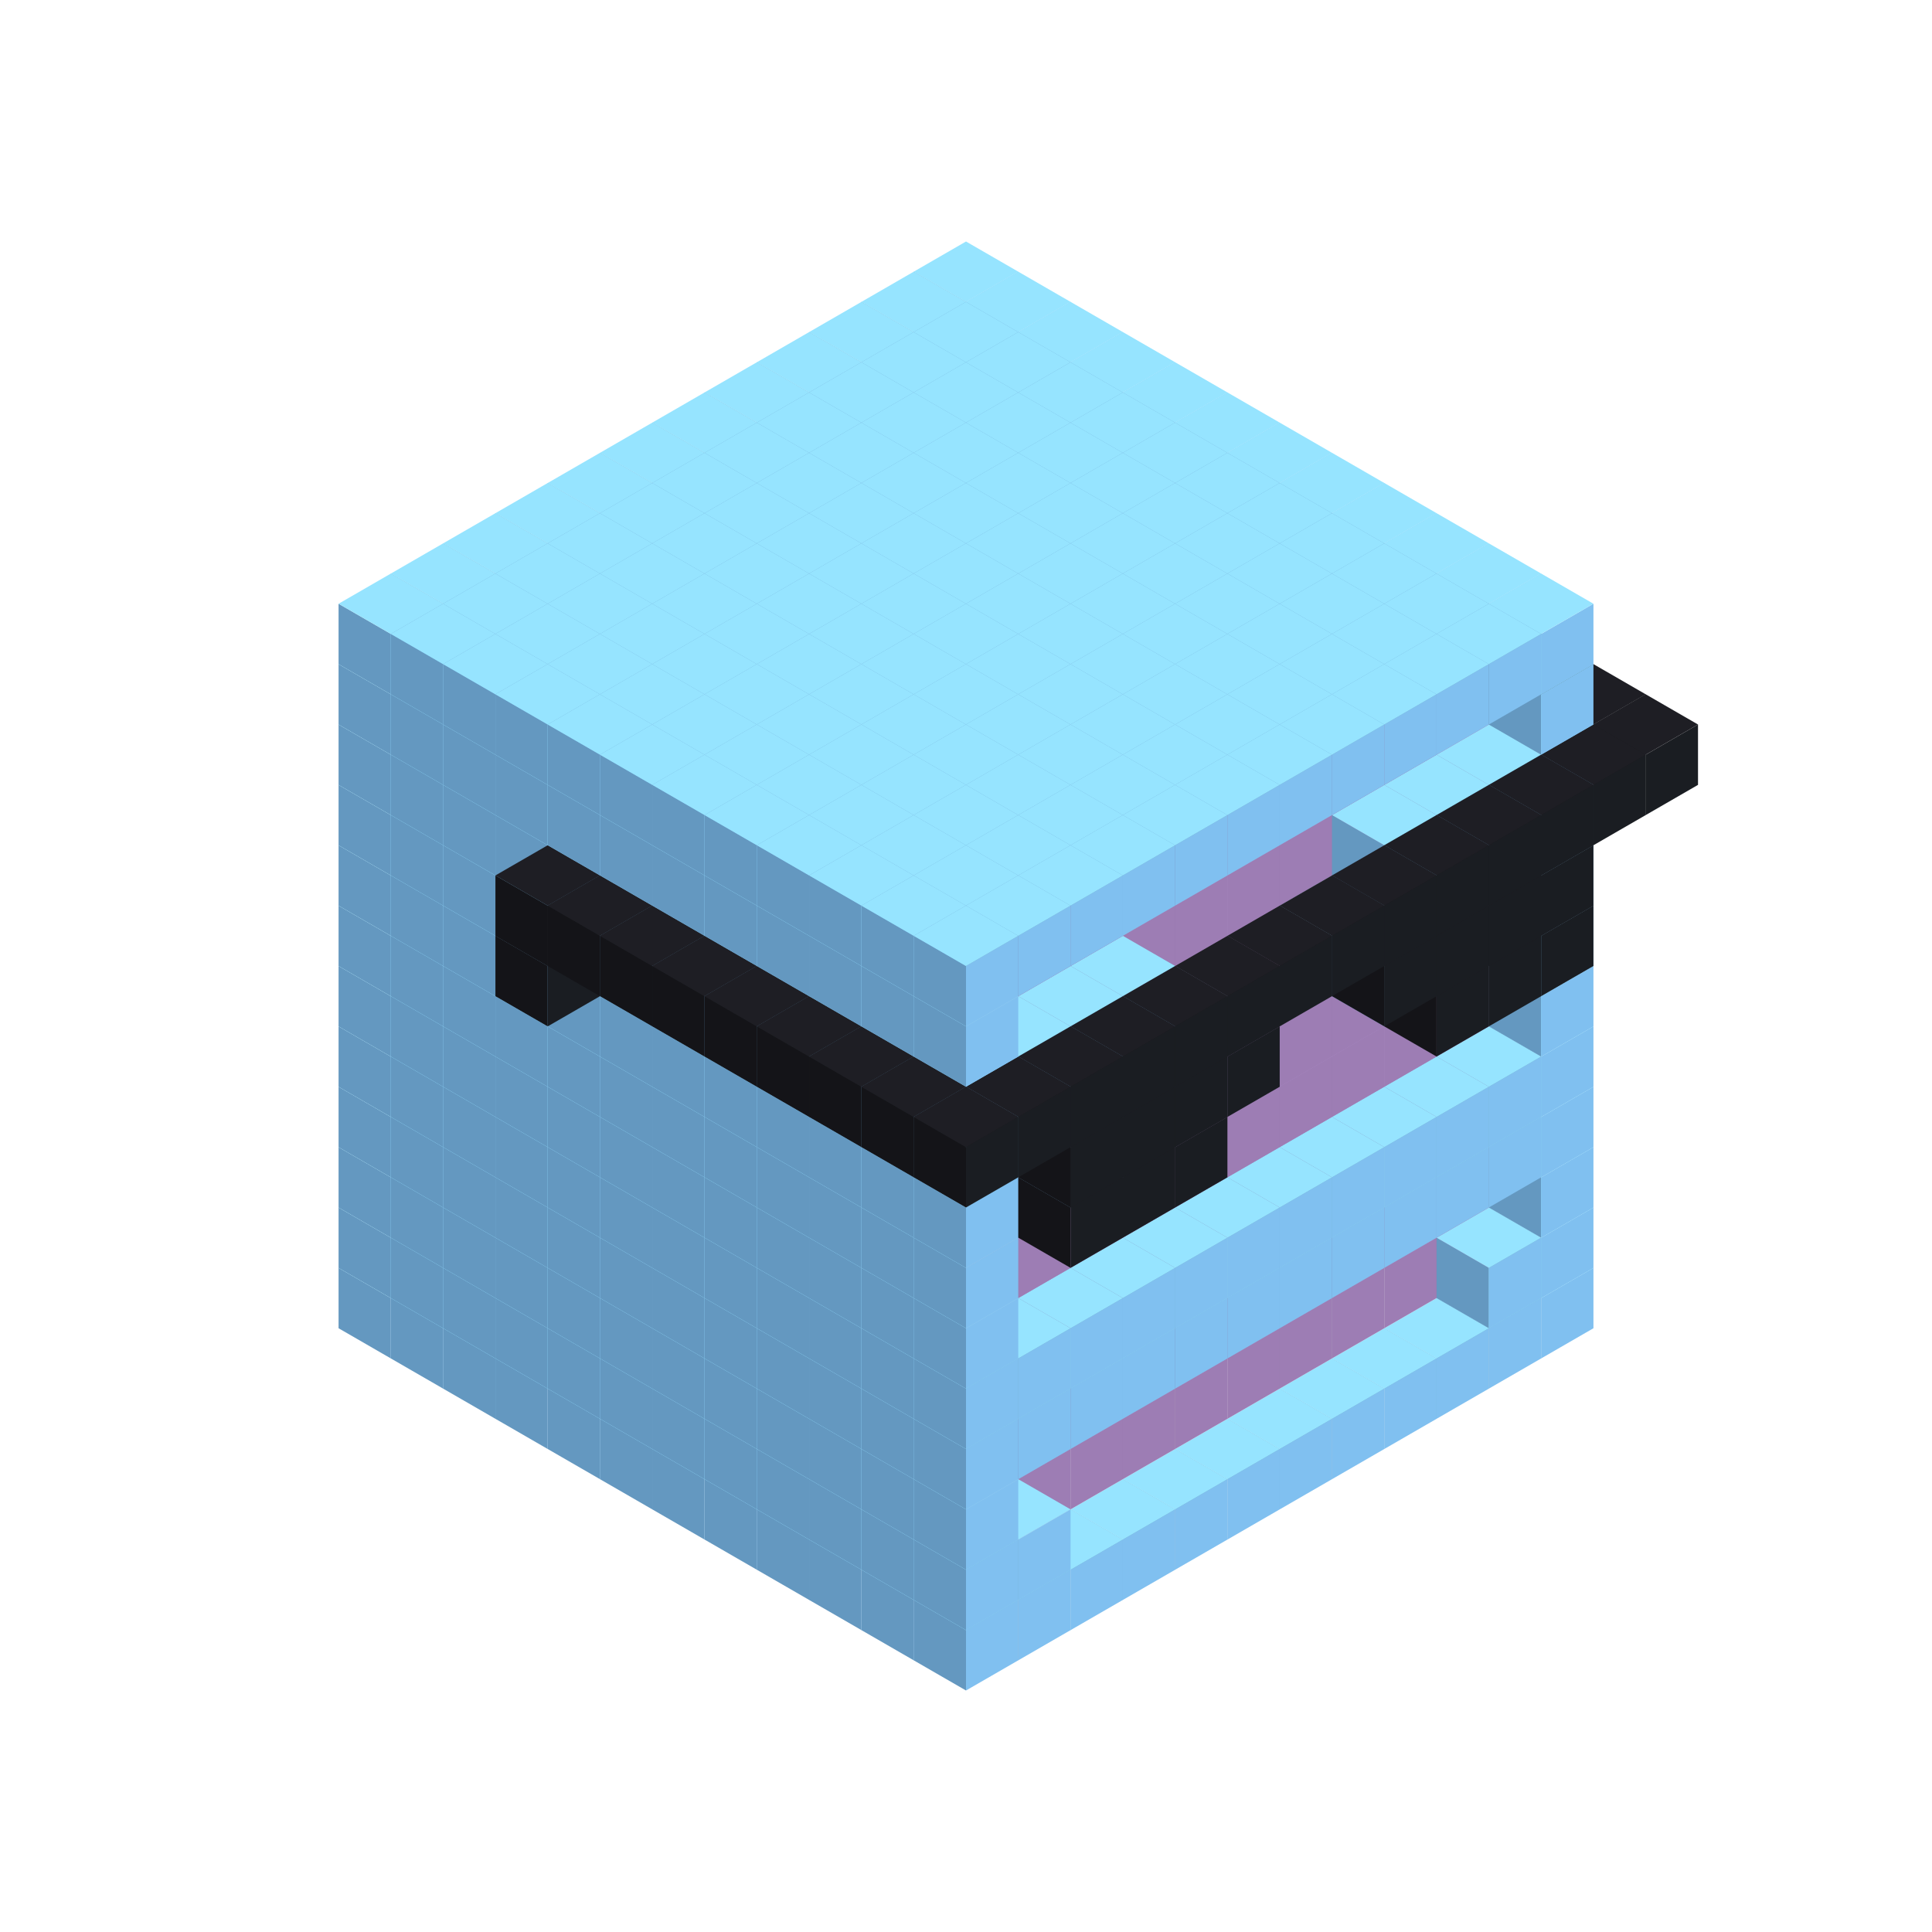 
<svg width='600' height='600' viewBox='4436371 5550000 3200000 3200000' xmlns='http://www.w3.org/2000/svg' xmlns:xlink='http://www.w3.org/1999/xlink'>
<use xlink:href='#v-0x00000007-1' transform='translate(983738,3600000)'/>
<use xlink:href='#v-0x00000007-1' transform='translate(1070341,3650000)'/>
<use xlink:href='#v-0x00000007-1' transform='translate(1156944,3700000)'/>
<use xlink:href='#v-0x00000007-1' transform='translate(1243547,3750000)'/>
<use xlink:href='#v-0x00000007-1' transform='translate(1330150,3800000)'/>
<use xlink:href='#v-0x00000007-1' transform='translate(1416753,3850000)'/>
<use xlink:href='#v-0x00000007-1' transform='translate(1503356,3900000)'/>
<use xlink:href='#v-0x00000007-1' transform='translate(1589959,3950000)'/>
<use xlink:href='#v-0x00000007-1' transform='translate(1676562,4000000)'/>
<use xlink:href='#v-0x00000007-1' transform='translate(1763165,4050000)'/>
<use xlink:href='#v-0x00000007-1' transform='translate(1849768,4100000)'/>
<use xlink:href='#v-0x00000007-1' transform='translate(2889004,3600000)'/>
<use xlink:href='#v-0x00000007-1' transform='translate(2802401,3650000)'/>
<use xlink:href='#v-0x00000007-1' transform='translate(2715798,3700000)'/>
<use xlink:href='#v-0x00000007-1' transform='translate(2629195,3750000)'/>
<use xlink:href='#v-0x00000007-1' transform='translate(2542592,3800000)'/>
<use xlink:href='#v-0x00000007-1' transform='translate(2455989,3850000)'/>
<use xlink:href='#v-0x00000007-1' transform='translate(2369386,3900000)'/>
<use xlink:href='#v-0x00000007-1' transform='translate(2282783,3950000)'/>
<use xlink:href='#v-0x00000007-1' transform='translate(2196180,4000000)'/>
<use xlink:href='#v-0x00000007-1' transform='translate(2109577,4050000)'/>
<use xlink:href='#v-0x00000007-1' transform='translate(2022974,4100000)'/>
<use xlink:href='#v-0x00000007-1' transform='translate(1936371,4150000)'/>
<use xlink:href='#v-0x00000007-1' transform='translate(983738,3500000)'/>
<use xlink:href='#v-0x00000007-1' transform='translate(1070341,3550000)'/>
<use xlink:href='#v-0x00000007-1' transform='translate(1156944,3600000)'/>
<use xlink:href='#v-0x00000007-1' transform='translate(1243547,3650000)'/>
<use xlink:href='#v-0x00000007-1' transform='translate(1330150,3700000)'/>
<use xlink:href='#v-0x00000007-1' transform='translate(1416753,3750000)'/>
<use xlink:href='#v-0x00000007-1' transform='translate(1503356,3800000)'/>
<use xlink:href='#v-0x00000007-1' transform='translate(1589959,3850000)'/>
<use xlink:href='#v-0x00000007-1' transform='translate(1676562,3900000)'/>
<use xlink:href='#v-0x00000007-1' transform='translate(1763165,3950000)'/>
<use xlink:href='#v-0x00000007-2' transform='translate(2715798,3500000)'/>
<use xlink:href='#v-0x00000007-2' transform='translate(2629195,3550000)'/>
<use xlink:href='#v-0x00000007-2' transform='translate(2542592,3600000)'/>
<use xlink:href='#v-0x00000007-2' transform='translate(2455989,3650000)'/>
<use xlink:href='#v-0x00000007-2' transform='translate(2369386,3700000)'/>
<use xlink:href='#v-0x00000007-2' transform='translate(2282783,3750000)'/>
<use xlink:href='#v-0x00000007-2' transform='translate(2196180,3800000)'/>
<use xlink:href='#v-0x00000007-2' transform='translate(2109577,3850000)'/>
<use xlink:href='#v-0x00000007-2' transform='translate(2022974,3900000)'/>
<use xlink:href='#v-0x00000007-2' transform='translate(1936371,3950000)'/>
<use xlink:href='#v-0x00000007-1' transform='translate(1849768,4000000)'/>
<use xlink:href='#v-0x00000007-1' transform='translate(2889004,3500000)'/>
<use xlink:href='#v-0x00000007-1' transform='translate(2802401,3550000)'/>
<use xlink:href='#v-0x00000007-1' transform='translate(2022974,4000000)'/>
<use xlink:href='#v-0x00000007-1' transform='translate(1936371,4050000)'/>
<use xlink:href='#v-0x00000007-1' transform='translate(983738,3400000)'/>
<use xlink:href='#v-0x00000007-1' transform='translate(1070341,3450000)'/>
<use xlink:href='#v-0x00000007-1' transform='translate(1156944,3500000)'/>
<use xlink:href='#v-0x00000007-1' transform='translate(1243547,3550000)'/>
<use xlink:href='#v-0x00000007-1' transform='translate(1330150,3600000)'/>
<use xlink:href='#v-0x00000007-1' transform='translate(1416753,3650000)'/>
<use xlink:href='#v-0x00000007-1' transform='translate(1503356,3700000)'/>
<use xlink:href='#v-0x00000007-1' transform='translate(1589959,3750000)'/>
<use xlink:href='#v-0x00000007-1' transform='translate(1676562,3800000)'/>
<use xlink:href='#v-0x00000007-1' transform='translate(1763165,3850000)'/>
<use xlink:href='#v-0x00000007-2' transform='translate(2715798,3400000)'/>
<use xlink:href='#v-0x00000007-2' transform='translate(2629195,3450000)'/>
<use xlink:href='#v-0x00000007-2' transform='translate(2542592,3500000)'/>
<use xlink:href='#v-0x00000007-2' transform='translate(2455989,3550000)'/>
<use xlink:href='#v-0x00000007-2' transform='translate(2369386,3600000)'/>
<use xlink:href='#v-0x00000007-2' transform='translate(2282783,3650000)'/>
<use xlink:href='#v-0x00000007-2' transform='translate(2196180,3700000)'/>
<use xlink:href='#v-0x00000007-2' transform='translate(2109577,3750000)'/>
<use xlink:href='#v-0x00000007-2' transform='translate(2022974,3800000)'/>
<use xlink:href='#v-0x00000007-2' transform='translate(1936371,3850000)'/>
<use xlink:href='#v-0x00000007-1' transform='translate(1849768,3900000)'/>
<use xlink:href='#v-0x00000007-1' transform='translate(2889004,3400000)'/>
<use xlink:href='#v-0x00000007-1' transform='translate(1936371,3950000)'/>
<use xlink:href='#v-0x00000007-1' transform='translate(983738,3300000)'/>
<use xlink:href='#v-0x00000007-1' transform='translate(1070341,3350000)'/>
<use xlink:href='#v-0x00000007-1' transform='translate(1156944,3400000)'/>
<use xlink:href='#v-0x00000007-1' transform='translate(1243547,3450000)'/>
<use xlink:href='#v-0x00000007-1' transform='translate(1330150,3500000)'/>
<use xlink:href='#v-0x00000007-1' transform='translate(1416753,3550000)'/>
<use xlink:href='#v-0x00000007-1' transform='translate(1503356,3600000)'/>
<use xlink:href='#v-0x00000007-1' transform='translate(1589959,3650000)'/>
<use xlink:href='#v-0x00000007-1' transform='translate(1676562,3700000)'/>
<use xlink:href='#v-0x00000007-1' transform='translate(1763165,3750000)'/>
<use xlink:href='#v-0x00000007-2' transform='translate(2715798,3300000)'/>
<use xlink:href='#v-0x00000007-2' transform='translate(2629195,3350000)'/>
<use xlink:href='#v-0x00000007-2' transform='translate(2542592,3400000)'/>
<use xlink:href='#v-0x00000007-2' transform='translate(2455989,3450000)'/>
<use xlink:href='#v-0x00000007-2' transform='translate(2369386,3500000)'/>
<use xlink:href='#v-0x00000007-2' transform='translate(2282783,3550000)'/>
<use xlink:href='#v-0x00000007-2' transform='translate(2196180,3600000)'/>
<use xlink:href='#v-0x00000007-2' transform='translate(2109577,3650000)'/>
<use xlink:href='#v-0x00000007-2' transform='translate(2022974,3700000)'/>
<use xlink:href='#v-0x00000007-2' transform='translate(1936371,3750000)'/>
<use xlink:href='#v-0x00000007-1' transform='translate(1849768,3800000)'/>
<use xlink:href='#v-0x00000007-1' transform='translate(2889004,3300000)'/>
<use xlink:href='#v-0x00000007-1' transform='translate(2802401,3350000)'/>
<use xlink:href='#v-0x00000007-1' transform='translate(2715798,3400000)'/>
<use xlink:href='#v-0x00000007-1' transform='translate(2629195,3450000)'/>
<use xlink:href='#v-0x00000007-1' transform='translate(2542592,3500000)'/>
<use xlink:href='#v-0x00000007-1' transform='translate(2455989,3550000)'/>
<use xlink:href='#v-0x00000007-1' transform='translate(2369386,3600000)'/>
<use xlink:href='#v-0x00000007-1' transform='translate(2282783,3650000)'/>
<use xlink:href='#v-0x00000007-1' transform='translate(2196180,3700000)'/>
<use xlink:href='#v-0x00000007-1' transform='translate(2109577,3750000)'/>
<use xlink:href='#v-0x00000007-1' transform='translate(2022974,3800000)'/>
<use xlink:href='#v-0x00000007-1' transform='translate(1936371,3850000)'/>
<use xlink:href='#v-0x00000007-1' transform='translate(983738,3200000)'/>
<use xlink:href='#v-0x00000007-1' transform='translate(1070341,3250000)'/>
<use xlink:href='#v-0x00000007-1' transform='translate(1156944,3300000)'/>
<use xlink:href='#v-0x00000007-1' transform='translate(1243547,3350000)'/>
<use xlink:href='#v-0x00000007-1' transform='translate(1330150,3400000)'/>
<use xlink:href='#v-0x00000007-1' transform='translate(1416753,3450000)'/>
<use xlink:href='#v-0x00000007-1' transform='translate(1503356,3500000)'/>
<use xlink:href='#v-0x00000007-1' transform='translate(1589959,3550000)'/>
<use xlink:href='#v-0x00000007-1' transform='translate(1676562,3600000)'/>
<use xlink:href='#v-0x00000007-1' transform='translate(1763165,3650000)'/>
<use xlink:href='#v-0x00000007-2' transform='translate(2715798,3200000)'/>
<use xlink:href='#v-0x00000007-2' transform='translate(2629195,3250000)'/>
<use xlink:href='#v-0x00000007-2' transform='translate(2542592,3300000)'/>
<use xlink:href='#v-0x00000007-2' transform='translate(2455989,3350000)'/>
<use xlink:href='#v-0x00000007-2' transform='translate(2369386,3400000)'/>
<use xlink:href='#v-0x00000007-2' transform='translate(2282783,3450000)'/>
<use xlink:href='#v-0x00000007-2' transform='translate(2196180,3500000)'/>
<use xlink:href='#v-0x00000007-2' transform='translate(2109577,3550000)'/>
<use xlink:href='#v-0x00000007-2' transform='translate(2022974,3600000)'/>
<use xlink:href='#v-0x00000007-2' transform='translate(1936371,3650000)'/>
<use xlink:href='#v-0x00000007-1' transform='translate(1849768,3700000)'/>
<use xlink:href='#v-0x00000007-1' transform='translate(2889004,3200000)'/>
<use xlink:href='#v-0x00000007-1' transform='translate(2802401,3250000)'/>
<use xlink:href='#v-0x00000007-1' transform='translate(2715798,3300000)'/>
<use xlink:href='#v-0x00000007-1' transform='translate(2629195,3350000)'/>
<use xlink:href='#v-0x00000007-1' transform='translate(2542592,3400000)'/>
<use xlink:href='#v-0x00000007-1' transform='translate(2455989,3450000)'/>
<use xlink:href='#v-0x00000007-1' transform='translate(2369386,3500000)'/>
<use xlink:href='#v-0x00000007-1' transform='translate(2282783,3550000)'/>
<use xlink:href='#v-0x00000007-1' transform='translate(2196180,3600000)'/>
<use xlink:href='#v-0x00000007-1' transform='translate(2109577,3650000)'/>
<use xlink:href='#v-0x00000007-1' transform='translate(2022974,3700000)'/>
<use xlink:href='#v-0x00000007-1' transform='translate(1936371,3750000)'/>
<use xlink:href='#v-0x00000007-1' transform='translate(983738,3100000)'/>
<use xlink:href='#v-0x00000007-1' transform='translate(1070341,3150000)'/>
<use xlink:href='#v-0x00000007-1' transform='translate(1156944,3200000)'/>
<use xlink:href='#v-0x00000007-1' transform='translate(1243547,3250000)'/>
<use xlink:href='#v-0x00000007-1' transform='translate(1330150,3300000)'/>
<use xlink:href='#v-0x00000007-1' transform='translate(1416753,3350000)'/>
<use xlink:href='#v-0x00000007-1' transform='translate(1503356,3400000)'/>
<use xlink:href='#v-0x00000007-1' transform='translate(1589959,3450000)'/>
<use xlink:href='#v-0x00000007-1' transform='translate(1676562,3500000)'/>
<use xlink:href='#v-0x00000007-1' transform='translate(1763165,3550000)'/>
<use xlink:href='#v-0x00000007-2' transform='translate(2715798,3100000)'/>
<use xlink:href='#v-0x00000007-2' transform='translate(2629195,3150000)'/>
<use xlink:href='#v-0x00000007-2' transform='translate(2542592,3200000)'/>
<use xlink:href='#v-0x00000007-2' transform='translate(2455989,3250000)'/>
<use xlink:href='#v-0x00000007-2' transform='translate(2369386,3300000)'/>
<use xlink:href='#v-0x00000007-2' transform='translate(2282783,3350000)'/>
<use xlink:href='#v-0x00000007-2' transform='translate(2196180,3400000)'/>
<use xlink:href='#v-0x00000007-2' transform='translate(2109577,3450000)'/>
<use xlink:href='#v-0x00000007-2' transform='translate(2022974,3500000)'/>
<use xlink:href='#v-0x00000007-2' transform='translate(1936371,3550000)'/>
<use xlink:href='#v-0x00000007-1' transform='translate(1849768,3600000)'/>
<use xlink:href='#v-0x00000007-1' transform='translate(2889004,3100000)'/>
<use xlink:href='#v-0x00000007-1' transform='translate(1936371,3650000)'/>
<use xlink:href='#v-0x00000007-1' transform='translate(983738,3000000)'/>
<use xlink:href='#v-0x00000007-1' transform='translate(1070341,3050000)'/>
<use xlink:href='#v-0x00000007-1' transform='translate(1156944,3100000)'/>
<use xlink:href='#v-0x00000007-1' transform='translate(1243547,3150000)'/>
<use xlink:href='#v-0x00000007-1' transform='translate(1330150,3200000)'/>
<use xlink:href='#v-0x00000007-1' transform='translate(1416753,3250000)'/>
<use xlink:href='#v-0x00000007-1' transform='translate(1503356,3300000)'/>
<use xlink:href='#v-0x00000007-1' transform='translate(1589959,3350000)'/>
<use xlink:href='#v-0x00000007-1' transform='translate(1676562,3400000)'/>
<use xlink:href='#v-0x00000007-1' transform='translate(1763165,3450000)'/>
<use xlink:href='#v-0x00000007-2' transform='translate(2715798,3000000)'/>
<use xlink:href='#v-0x00000007-2' transform='translate(2629195,3050000)'/>
<use xlink:href='#v-0x00000007-2' transform='translate(2542592,3100000)'/>
<use xlink:href='#v-0x00000007-2' transform='translate(2455989,3150000)'/>
<use xlink:href='#v-0x00000007-2' transform='translate(2369386,3200000)'/>
<use xlink:href='#v-0x00000007-2' transform='translate(2282783,3250000)'/>
<use xlink:href='#v-0x00000007-2' transform='translate(2196180,3300000)'/>
<use xlink:href='#v-0x00000007-2' transform='translate(2109577,3350000)'/>
<use xlink:href='#v-0x00000007-2' transform='translate(2022974,3400000)'/>
<use xlink:href='#v-0x00000007-2' transform='translate(1936371,3450000)'/>
<use xlink:href='#v-0x00000007-1' transform='translate(1849768,3500000)'/>
<use xlink:href='#v-0x00000007-1' transform='translate(2889004,3000000)'/>
<use xlink:href='#v-0x00000007-1' transform='translate(1936371,3550000)'/>
<use xlink:href='#v-0x00000007-1' transform='translate(983738,2900000)'/>
<use xlink:href='#v-0x00000007-1' transform='translate(1070341,2950000)'/>
<use xlink:href='#v-0x00000007-1' transform='translate(1156944,3000000)'/>
<use xlink:href='#v-0x00000007-1' transform='translate(1243547,3050000)'/>
<use xlink:href='#v-0x00000007-1' transform='translate(1330150,3100000)'/>
<use xlink:href='#v-0x00000007-1' transform='translate(1416753,3150000)'/>
<use xlink:href='#v-0x00000007-1' transform='translate(1503356,3200000)'/>
<use xlink:href='#v-0x00000007-1' transform='translate(1589959,3250000)'/>
<use xlink:href='#v-0x00000007-1' transform='translate(1676562,3300000)'/>
<use xlink:href='#v-0x00000007-1' transform='translate(1763165,3350000)'/>
<use xlink:href='#v-0x00000007-2' transform='translate(2715798,2900000)'/>
<use xlink:href='#v-0x00000007-2' transform='translate(2629195,2950000)'/>
<use xlink:href='#v-0x00000007-2' transform='translate(2542592,3000000)'/>
<use xlink:href='#v-0x00000007-2' transform='translate(2455989,3050000)'/>
<use xlink:href='#v-0x00000007-2' transform='translate(2369386,3100000)'/>
<use xlink:href='#v-0x00000007-2' transform='translate(2282783,3150000)'/>
<use xlink:href='#v-0x00000007-2' transform='translate(2196180,3200000)'/>
<use xlink:href='#v-0x00000007-2' transform='translate(2109577,3250000)'/>
<use xlink:href='#v-0x00000007-2' transform='translate(2022974,3300000)'/>
<use xlink:href='#v-0x00000007-2' transform='translate(1936371,3350000)'/>
<use xlink:href='#v-0x00000007-1' transform='translate(1849768,3400000)'/>
<use xlink:href='#v-0x00000007-1' transform='translate(2889004,2900000)'/>
<use xlink:href='#v-0x00000007-1' transform='translate(2802401,2950000)'/>
<use xlink:href='#v-0x00000007-1' transform='translate(2715798,3000000)'/>
<use xlink:href='#v-0x00000007-1' transform='translate(2629195,3050000)'/>
<use xlink:href='#v-0x00000007-1' transform='translate(2196180,3300000)'/>
<use xlink:href='#v-0x00000007-1' transform='translate(2109577,3350000)'/>
<use xlink:href='#v-0x00000007-1' transform='translate(2022974,3400000)'/>
<use xlink:href='#v-0x00000007-1' transform='translate(1936371,3450000)'/>
<use xlink:href='#v-0x00000007-4' transform='translate(2889004,3000000)'/>
<use xlink:href='#v-0x00000007-4' transform='translate(2802401,3050000)'/>
<use xlink:href='#v-0x00000007-4' transform='translate(2715798,3100000)'/>
<use xlink:href='#v-0x00000007-4' transform='translate(2282783,3350000)'/>
<use xlink:href='#v-0x00000007-4' transform='translate(2196180,3400000)'/>
<use xlink:href='#v-0x00000007-4' transform='translate(2109577,3450000)'/>
<use xlink:href='#v-0x00000007-1' transform='translate(983738,2800000)'/>
<use xlink:href='#v-0x00000007-1' transform='translate(1070341,2850000)'/>
<use xlink:href='#v-0x00000007-1' transform='translate(1156944,2900000)'/>
<use xlink:href='#v-0x00000007-1' transform='translate(1243547,2950000)'/>
<use xlink:href='#v-0x00000007-4' transform='translate(2369386,2400000)'/>
<use xlink:href='#v-0x00000007-1' transform='translate(1330150,3000000)'/>
<use xlink:href='#v-0x00000007-4' transform='translate(1243547,3050000)'/>
<use xlink:href='#v-0x00000007-1' transform='translate(1416753,3050000)'/>
<use xlink:href='#v-0x00000007-1' transform='translate(1503356,3100000)'/>
<use xlink:href='#v-0x00000007-1' transform='translate(1589959,3150000)'/>
<use xlink:href='#v-0x00000007-1' transform='translate(1676562,3200000)'/>
<use xlink:href='#v-0x00000007-1' transform='translate(1763165,3250000)'/>
<use xlink:href='#v-0x00000007-2' transform='translate(2715798,2800000)'/>
<use xlink:href='#v-0x00000007-2' transform='translate(2629195,2850000)'/>
<use xlink:href='#v-0x00000007-2' transform='translate(2542592,2900000)'/>
<use xlink:href='#v-0x00000007-2' transform='translate(2455989,2950000)'/>
<use xlink:href='#v-0x00000007-2' transform='translate(2369386,3000000)'/>
<use xlink:href='#v-0x00000007-2' transform='translate(2282783,3050000)'/>
<use xlink:href='#v-0x00000007-2' transform='translate(2196180,3100000)'/>
<use xlink:href='#v-0x00000007-2' transform='translate(2109577,3150000)'/>
<use xlink:href='#v-0x00000007-2' transform='translate(2022974,3200000)'/>
<use xlink:href='#v-0x00000007-2' transform='translate(1936371,3250000)'/>
<use xlink:href='#v-0x00000007-1' transform='translate(1849768,3300000)'/>
<use xlink:href='#v-0x00000007-1' transform='translate(2889004,2800000)'/>
<use xlink:href='#v-0x00000007-1' transform='translate(2802401,2850000)'/>
<use xlink:href='#v-0x00000007-3' transform='translate(2715798,2900000)'/>
<use xlink:href='#v-0x00000007-3' transform='translate(2629195,2950000)'/>
<use xlink:href='#v-0x00000007-1' transform='translate(2542592,3000000)'/>
<use xlink:href='#v-0x00000007-1' transform='translate(2282783,3150000)'/>
<use xlink:href='#v-0x00000007-3' transform='translate(2196180,3200000)'/>
<use xlink:href='#v-0x00000007-3' transform='translate(2109577,3250000)'/>
<use xlink:href='#v-0x00000007-1' transform='translate(2022974,3300000)'/>
<use xlink:href='#v-0x00000007-1' transform='translate(1936371,3350000)'/>
<use xlink:href='#v-0x00000007-4' transform='translate(2889004,2900000)'/>
<use xlink:href='#v-0x00000007-4' transform='translate(2802401,2950000)'/>
<use xlink:href='#v-0x00000007-4' transform='translate(2715798,3000000)'/>
<use xlink:href='#v-0x00000007-4' transform='translate(2629195,3050000)'/>
<use xlink:href='#v-0x00000007-4' transform='translate(2369386,3200000)'/>
<use xlink:href='#v-0x00000007-4' transform='translate(2282783,3250000)'/>
<use xlink:href='#v-0x00000007-4' transform='translate(2196180,3300000)'/>
<use xlink:href='#v-0x00000007-4' transform='translate(2109577,3350000)'/>
<use xlink:href='#v-0x00000007-1' transform='translate(983738,2700000)'/>
<use xlink:href='#v-0x00000007-1' transform='translate(1070341,2750000)'/>
<use xlink:href='#v-0x00000007-1' transform='translate(1156944,2800000)'/>
<use xlink:href='#v-0x00000007-1' transform='translate(1243547,2850000)'/>
<use xlink:href='#v-0x00000007-4' transform='translate(2369386,2300000)'/>
<use xlink:href='#v-0x00000007-1' transform='translate(1330150,2900000)'/>
<use xlink:href='#v-0x00000007-4' transform='translate(1243547,2950000)'/>
<use xlink:href='#v-0x00000007-4' transform='translate(2455989,2350000)'/>
<use xlink:href='#v-0x00000007-1' transform='translate(1416753,2950000)'/>
<use xlink:href='#v-0x00000007-4' transform='translate(1330150,3000000)'/>
<use xlink:href='#v-0x00000007-4' transform='translate(2542592,2400000)'/>
<use xlink:href='#v-0x00000007-1' transform='translate(1503356,3000000)'/>
<use xlink:href='#v-0x00000007-4' transform='translate(1416753,3050000)'/>
<use xlink:href='#v-0x00000007-4' transform='translate(2629195,2450000)'/>
<use xlink:href='#v-0x00000007-1' transform='translate(1589959,3050000)'/>
<use xlink:href='#v-0x00000007-4' transform='translate(1503356,3100000)'/>
<use xlink:href='#v-0x00000007-4' transform='translate(2715798,2500000)'/>
<use xlink:href='#v-0x00000007-1' transform='translate(1676562,3100000)'/>
<use xlink:href='#v-0x00000007-4' transform='translate(1589959,3150000)'/>
<use xlink:href='#v-0x00000007-4' transform='translate(2802401,2550000)'/>
<use xlink:href='#v-0x00000007-1' transform='translate(1763165,3150000)'/>
<use xlink:href='#v-0x00000007-4' transform='translate(1676562,3200000)'/>
<use xlink:href='#v-0x00000007-4' transform='translate(2889004,2600000)'/>
<use xlink:href='#v-0x00000007-2' transform='translate(2715798,2700000)'/>
<use xlink:href='#v-0x00000007-2' transform='translate(2629195,2750000)'/>
<use xlink:href='#v-0x00000007-2' transform='translate(2542592,2800000)'/>
<use xlink:href='#v-0x00000007-2' transform='translate(2455989,2850000)'/>
<use xlink:href='#v-0x00000007-2' transform='translate(2369386,2900000)'/>
<use xlink:href='#v-0x00000007-2' transform='translate(2282783,2950000)'/>
<use xlink:href='#v-0x00000007-2' transform='translate(2196180,3000000)'/>
<use xlink:href='#v-0x00000007-2' transform='translate(2109577,3050000)'/>
<use xlink:href='#v-0x00000007-2' transform='translate(2022974,3100000)'/>
<use xlink:href='#v-0x00000007-2' transform='translate(1936371,3150000)'/>
<use xlink:href='#v-0x00000007-1' transform='translate(1849768,3200000)'/>
<use xlink:href='#v-0x00000007-4' transform='translate(1763165,3250000)'/>
<use xlink:href='#v-0x00000007-4' transform='translate(2975607,2650000)'/>
<use xlink:href='#v-0x00000007-1' transform='translate(2889004,2700000)'/>
<use xlink:href='#v-0x00000007-1' transform='translate(2802401,2750000)'/>
<use xlink:href='#v-0x00000007-1' transform='translate(2715798,2800000)'/>
<use xlink:href='#v-0x00000007-1' transform='translate(2629195,2850000)'/>
<use xlink:href='#v-0x00000007-1' transform='translate(2196180,3100000)'/>
<use xlink:href='#v-0x00000007-1' transform='translate(2109577,3150000)'/>
<use xlink:href='#v-0x00000007-1' transform='translate(2022974,3200000)'/>
<use xlink:href='#v-0x00000007-1' transform='translate(1936371,3250000)'/>
<use xlink:href='#v-0x00000007-4' transform='translate(1849768,3300000)'/>
<use xlink:href='#v-0x00000007-4' transform='translate(3062210,2700000)'/>
<use xlink:href='#v-0x00000007-4' transform='translate(2975607,2750000)'/>
<use xlink:href='#v-0x00000007-4' transform='translate(2889004,2800000)'/>
<use xlink:href='#v-0x00000007-4' transform='translate(2802401,2850000)'/>
<use xlink:href='#v-0x00000007-4' transform='translate(2715798,2900000)'/>
<use xlink:href='#v-0x00000007-4' transform='translate(2629195,2950000)'/>
<use xlink:href='#v-0x00000007-4' transform='translate(2542592,3000000)'/>
<use xlink:href='#v-0x00000007-4' transform='translate(2455989,3050000)'/>
<use xlink:href='#v-0x00000007-4' transform='translate(2369386,3100000)'/>
<use xlink:href='#v-0x00000007-4' transform='translate(2282783,3150000)'/>
<use xlink:href='#v-0x00000007-4' transform='translate(2196180,3200000)'/>
<use xlink:href='#v-0x00000007-4' transform='translate(2109577,3250000)'/>
<use xlink:href='#v-0x00000007-4' transform='translate(2022974,3300000)'/>
<use xlink:href='#v-0x00000007-4' transform='translate(1936371,3350000)'/>
<use xlink:href='#v-0x00000007-1' transform='translate(983738,2600000)'/>
<use xlink:href='#v-0x00000007-1' transform='translate(1070341,2650000)'/>
<use xlink:href='#v-0x00000007-1' transform='translate(1156944,2700000)'/>
<use xlink:href='#v-0x00000007-1' transform='translate(1243547,2750000)'/>
<use xlink:href='#v-0x00000007-1' transform='translate(1330150,2800000)'/>
<use xlink:href='#v-0x00000007-1' transform='translate(1416753,2850000)'/>
<use xlink:href='#v-0x00000007-1' transform='translate(1503356,2900000)'/>
<use xlink:href='#v-0x00000007-1' transform='translate(1589959,2950000)'/>
<use xlink:href='#v-0x00000007-1' transform='translate(1676562,3000000)'/>
<use xlink:href='#v-0x00000007-1' transform='translate(1763165,3050000)'/>
<use xlink:href='#v-0x00000007-2' transform='translate(2715798,2600000)'/>
<use xlink:href='#v-0x00000007-2' transform='translate(2629195,2650000)'/>
<use xlink:href='#v-0x00000007-2' transform='translate(2542592,2700000)'/>
<use xlink:href='#v-0x00000007-2' transform='translate(2455989,2750000)'/>
<use xlink:href='#v-0x00000007-2' transform='translate(2369386,2800000)'/>
<use xlink:href='#v-0x00000007-2' transform='translate(2282783,2850000)'/>
<use xlink:href='#v-0x00000007-2' transform='translate(2196180,2900000)'/>
<use xlink:href='#v-0x00000007-2' transform='translate(2109577,2950000)'/>
<use xlink:href='#v-0x00000007-2' transform='translate(2022974,3000000)'/>
<use xlink:href='#v-0x00000007-2' transform='translate(1936371,3050000)'/>
<use xlink:href='#v-0x00000007-1' transform='translate(1849768,3100000)'/>
<use xlink:href='#v-0x00000007-1' transform='translate(2889004,2600000)'/>
<use xlink:href='#v-0x00000007-1' transform='translate(1936371,3150000)'/>
<use xlink:href='#v-0x00000007-1' transform='translate(1936371,1950000)'/>
<use xlink:href='#v-0x00000007-1' transform='translate(1849768,2000000)'/>
<use xlink:href='#v-0x00000007-1' transform='translate(1763165,2050000)'/>
<use xlink:href='#v-0x00000007-1' transform='translate(1676562,2100000)'/>
<use xlink:href='#v-0x00000007-1' transform='translate(1589959,2150000)'/>
<use xlink:href='#v-0x00000007-1' transform='translate(1503356,2200000)'/>
<use xlink:href='#v-0x00000007-1' transform='translate(1416753,2250000)'/>
<use xlink:href='#v-0x00000007-1' transform='translate(1330150,2300000)'/>
<use xlink:href='#v-0x00000007-1' transform='translate(1243547,2350000)'/>
<use xlink:href='#v-0x00000007-1' transform='translate(1156944,2400000)'/>
<use xlink:href='#v-0x00000007-1' transform='translate(1070341,2450000)'/>
<use xlink:href='#v-0x00000007-1' transform='translate(983738,2500000)'/>
<use xlink:href='#v-0x00000007-1' transform='translate(2022974,2000000)'/>
<use xlink:href='#v-0x00000007-1' transform='translate(1936371,2050000)'/>
<use xlink:href='#v-0x00000007-1' transform='translate(1849768,2100000)'/>
<use xlink:href='#v-0x00000007-1' transform='translate(1763165,2150000)'/>
<use xlink:href='#v-0x00000007-1' transform='translate(1676562,2200000)'/>
<use xlink:href='#v-0x00000007-1' transform='translate(1589959,2250000)'/>
<use xlink:href='#v-0x00000007-1' transform='translate(1503356,2300000)'/>
<use xlink:href='#v-0x00000007-1' transform='translate(1416753,2350000)'/>
<use xlink:href='#v-0x00000007-1' transform='translate(1330150,2400000)'/>
<use xlink:href='#v-0x00000007-1' transform='translate(1243547,2450000)'/>
<use xlink:href='#v-0x00000007-1' transform='translate(1156944,2500000)'/>
<use xlink:href='#v-0x00000007-1' transform='translate(1070341,2550000)'/>
<use xlink:href='#v-0x00000007-1' transform='translate(2109577,2050000)'/>
<use xlink:href='#v-0x00000007-1' transform='translate(2022974,2100000)'/>
<use xlink:href='#v-0x00000007-1' transform='translate(1936371,2150000)'/>
<use xlink:href='#v-0x00000007-1' transform='translate(1849768,2200000)'/>
<use xlink:href='#v-0x00000007-1' transform='translate(1763165,2250000)'/>
<use xlink:href='#v-0x00000007-1' transform='translate(1676562,2300000)'/>
<use xlink:href='#v-0x00000007-1' transform='translate(1589959,2350000)'/>
<use xlink:href='#v-0x00000007-1' transform='translate(1503356,2400000)'/>
<use xlink:href='#v-0x00000007-1' transform='translate(1416753,2450000)'/>
<use xlink:href='#v-0x00000007-1' transform='translate(1330150,2500000)'/>
<use xlink:href='#v-0x00000007-1' transform='translate(1243547,2550000)'/>
<use xlink:href='#v-0x00000007-1' transform='translate(1156944,2600000)'/>
<use xlink:href='#v-0x00000007-1' transform='translate(2196180,2100000)'/>
<use xlink:href='#v-0x00000007-1' transform='translate(2109577,2150000)'/>
<use xlink:href='#v-0x00000007-1' transform='translate(2022974,2200000)'/>
<use xlink:href='#v-0x00000007-1' transform='translate(1936371,2250000)'/>
<use xlink:href='#v-0x00000007-1' transform='translate(1849768,2300000)'/>
<use xlink:href='#v-0x00000007-1' transform='translate(1763165,2350000)'/>
<use xlink:href='#v-0x00000007-1' transform='translate(1676562,2400000)'/>
<use xlink:href='#v-0x00000007-1' transform='translate(1589959,2450000)'/>
<use xlink:href='#v-0x00000007-1' transform='translate(1503356,2500000)'/>
<use xlink:href='#v-0x00000007-1' transform='translate(1416753,2550000)'/>
<use xlink:href='#v-0x00000007-1' transform='translate(1330150,2600000)'/>
<use xlink:href='#v-0x00000007-1' transform='translate(1243547,2650000)'/>
<use xlink:href='#v-0x00000007-1' transform='translate(2282783,2150000)'/>
<use xlink:href='#v-0x00000007-1' transform='translate(2196180,2200000)'/>
<use xlink:href='#v-0x00000007-1' transform='translate(2109577,2250000)'/>
<use xlink:href='#v-0x00000007-1' transform='translate(2022974,2300000)'/>
<use xlink:href='#v-0x00000007-1' transform='translate(1936371,2350000)'/>
<use xlink:href='#v-0x00000007-1' transform='translate(1849768,2400000)'/>
<use xlink:href='#v-0x00000007-1' transform='translate(1763165,2450000)'/>
<use xlink:href='#v-0x00000007-1' transform='translate(1676562,2500000)'/>
<use xlink:href='#v-0x00000007-1' transform='translate(1589959,2550000)'/>
<use xlink:href='#v-0x00000007-1' transform='translate(1503356,2600000)'/>
<use xlink:href='#v-0x00000007-1' transform='translate(1416753,2650000)'/>
<use xlink:href='#v-0x00000007-1' transform='translate(1330150,2700000)'/>
<use xlink:href='#v-0x00000007-1' transform='translate(2369386,2200000)'/>
<use xlink:href='#v-0x00000007-1' transform='translate(2282783,2250000)'/>
<use xlink:href='#v-0x00000007-1' transform='translate(2196180,2300000)'/>
<use xlink:href='#v-0x00000007-1' transform='translate(2109577,2350000)'/>
<use xlink:href='#v-0x00000007-1' transform='translate(2022974,2400000)'/>
<use xlink:href='#v-0x00000007-1' transform='translate(1936371,2450000)'/>
<use xlink:href='#v-0x00000007-1' transform='translate(1849768,2500000)'/>
<use xlink:href='#v-0x00000007-1' transform='translate(1763165,2550000)'/>
<use xlink:href='#v-0x00000007-1' transform='translate(1676562,2600000)'/>
<use xlink:href='#v-0x00000007-1' transform='translate(1589959,2650000)'/>
<use xlink:href='#v-0x00000007-1' transform='translate(1503356,2700000)'/>
<use xlink:href='#v-0x00000007-1' transform='translate(1416753,2750000)'/>
<use xlink:href='#v-0x00000007-1' transform='translate(2455989,2250000)'/>
<use xlink:href='#v-0x00000007-1' transform='translate(2369386,2300000)'/>
<use xlink:href='#v-0x00000007-1' transform='translate(2282783,2350000)'/>
<use xlink:href='#v-0x00000007-1' transform='translate(2196180,2400000)'/>
<use xlink:href='#v-0x00000007-1' transform='translate(2109577,2450000)'/>
<use xlink:href='#v-0x00000007-1' transform='translate(2022974,2500000)'/>
<use xlink:href='#v-0x00000007-1' transform='translate(1936371,2550000)'/>
<use xlink:href='#v-0x00000007-1' transform='translate(1849768,2600000)'/>
<use xlink:href='#v-0x00000007-1' transform='translate(1763165,2650000)'/>
<use xlink:href='#v-0x00000007-1' transform='translate(1676562,2700000)'/>
<use xlink:href='#v-0x00000007-1' transform='translate(1589959,2750000)'/>
<use xlink:href='#v-0x00000007-1' transform='translate(1503356,2800000)'/>
<use xlink:href='#v-0x00000007-1' transform='translate(2542592,2300000)'/>
<use xlink:href='#v-0x00000007-1' transform='translate(2455989,2350000)'/>
<use xlink:href='#v-0x00000007-1' transform='translate(2369386,2400000)'/>
<use xlink:href='#v-0x00000007-1' transform='translate(2282783,2450000)'/>
<use xlink:href='#v-0x00000007-1' transform='translate(2196180,2500000)'/>
<use xlink:href='#v-0x00000007-1' transform='translate(2109577,2550000)'/>
<use xlink:href='#v-0x00000007-1' transform='translate(2022974,2600000)'/>
<use xlink:href='#v-0x00000007-1' transform='translate(1936371,2650000)'/>
<use xlink:href='#v-0x00000007-1' transform='translate(1849768,2700000)'/>
<use xlink:href='#v-0x00000007-1' transform='translate(1763165,2750000)'/>
<use xlink:href='#v-0x00000007-1' transform='translate(1676562,2800000)'/>
<use xlink:href='#v-0x00000007-1' transform='translate(1589959,2850000)'/>
<use xlink:href='#v-0x00000007-1' transform='translate(2629195,2350000)'/>
<use xlink:href='#v-0x00000007-1' transform='translate(2542592,2400000)'/>
<use xlink:href='#v-0x00000007-1' transform='translate(2455989,2450000)'/>
<use xlink:href='#v-0x00000007-1' transform='translate(2369386,2500000)'/>
<use xlink:href='#v-0x00000007-1' transform='translate(2282783,2550000)'/>
<use xlink:href='#v-0x00000007-1' transform='translate(2196180,2600000)'/>
<use xlink:href='#v-0x00000007-1' transform='translate(2109577,2650000)'/>
<use xlink:href='#v-0x00000007-1' transform='translate(2022974,2700000)'/>
<use xlink:href='#v-0x00000007-1' transform='translate(1936371,2750000)'/>
<use xlink:href='#v-0x00000007-1' transform='translate(1849768,2800000)'/>
<use xlink:href='#v-0x00000007-1' transform='translate(1763165,2850000)'/>
<use xlink:href='#v-0x00000007-1' transform='translate(1676562,2900000)'/>
<use xlink:href='#v-0x00000007-1' transform='translate(2715798,2400000)'/>
<use xlink:href='#v-0x00000007-1' transform='translate(2629195,2450000)'/>
<use xlink:href='#v-0x00000007-1' transform='translate(2542592,2500000)'/>
<use xlink:href='#v-0x00000007-1' transform='translate(2455989,2550000)'/>
<use xlink:href='#v-0x00000007-1' transform='translate(2369386,2600000)'/>
<use xlink:href='#v-0x00000007-1' transform='translate(2282783,2650000)'/>
<use xlink:href='#v-0x00000007-1' transform='translate(2196180,2700000)'/>
<use xlink:href='#v-0x00000007-1' transform='translate(2109577,2750000)'/>
<use xlink:href='#v-0x00000007-1' transform='translate(2022974,2800000)'/>
<use xlink:href='#v-0x00000007-1' transform='translate(1936371,2850000)'/>
<use xlink:href='#v-0x00000007-1' transform='translate(1849768,2900000)'/>
<use xlink:href='#v-0x00000007-1' transform='translate(1763165,2950000)'/>
<use xlink:href='#v-0x00000007-1' transform='translate(2802401,2450000)'/>
<use xlink:href='#v-0x00000007-1' transform='translate(2715798,2500000)'/>
<use xlink:href='#v-0x00000007-1' transform='translate(2629195,2550000)'/>
<use xlink:href='#v-0x00000007-1' transform='translate(2542592,2600000)'/>
<use xlink:href='#v-0x00000007-1' transform='translate(2455989,2650000)'/>
<use xlink:href='#v-0x00000007-1' transform='translate(2369386,2700000)'/>
<use xlink:href='#v-0x00000007-1' transform='translate(2282783,2750000)'/>
<use xlink:href='#v-0x00000007-1' transform='translate(2196180,2800000)'/>
<use xlink:href='#v-0x00000007-1' transform='translate(2109577,2850000)'/>
<use xlink:href='#v-0x00000007-1' transform='translate(2022974,2900000)'/>
<use xlink:href='#v-0x00000007-1' transform='translate(1936371,2950000)'/>
<use xlink:href='#v-0x00000007-1' transform='translate(1849768,3000000)'/>
<use xlink:href='#v-0x00000007-1' transform='translate(2889004,2500000)'/>
<use xlink:href='#v-0x00000007-1' transform='translate(2802401,2550000)'/>
<use xlink:href='#v-0x00000007-1' transform='translate(2715798,2600000)'/>
<use xlink:href='#v-0x00000007-1' transform='translate(2629195,2650000)'/>
<use xlink:href='#v-0x00000007-1' transform='translate(2542592,2700000)'/>
<use xlink:href='#v-0x00000007-1' transform='translate(2455989,2750000)'/>
<use xlink:href='#v-0x00000007-1' transform='translate(2369386,2800000)'/>
<use xlink:href='#v-0x00000007-1' transform='translate(2282783,2850000)'/>
<use xlink:href='#v-0x00000007-1' transform='translate(2196180,2900000)'/>
<use xlink:href='#v-0x00000007-1' transform='translate(2109577,2950000)'/>
<use xlink:href='#v-0x00000007-1' transform='translate(2022974,3000000)'/>
<use xlink:href='#v-0x00000007-1' transform='translate(1936371,3050000)'/>
<defs>
<g id='v-0x00000007-1'>
<polygon points='4100000,4100000 4100000,4200000 4013397,4150000 4013397,4050000' fill='#6498c0'/>
<polygon points='4100000,4100000 4100000,4200000 4186602,4150000 4186602,4050000' fill='#80c0f0'/>
<polygon points='4100000,4100000 4013397,4050000 4100000,4000000 4186602,4050000' fill='#96e4ff'/>
</g>
<g id='v-0x00000007-2'>
<polygon points='4100000,4100000 4100000,4200000 4013397,4150000 4013397,4050000' fill='#7c6490'/>
<polygon points='4100000,4100000 4100000,4200000 4186602,4150000 4186602,4050000' fill='#9d7db4'/>
<polygon points='4100000,4100000 4013397,4050000 4100000,4000000 4186602,4050000' fill='#ba96d8'/>
</g>
<g id='v-0x00000007-3'>
<polygon points='4100000,4100000 4100000,4200000 4013397,4150000 4013397,4050000' fill='#202044'/>
<polygon points='4100000,4100000 4100000,4200000 4186602,4150000 4186602,4050000' fill='#282858'/>
<polygon points='4100000,4100000 4013397,4050000 4100000,4000000 4186602,4050000' fill='#303066'/>
</g>
<g id='v-0x00000007-4'>
<polygon points='4100000,4100000 4100000,4200000 4013397,4150000 4013397,4050000' fill='#141418'/>
<polygon points='4100000,4100000 4100000,4200000 4186602,4150000 4186602,4050000' fill='#1a1d22'/>
<polygon points='4100000,4100000 4013397,4050000 4100000,4000000 4186602,4050000' fill='#1e1e24'/>
</g>
</defs>
</svg>

